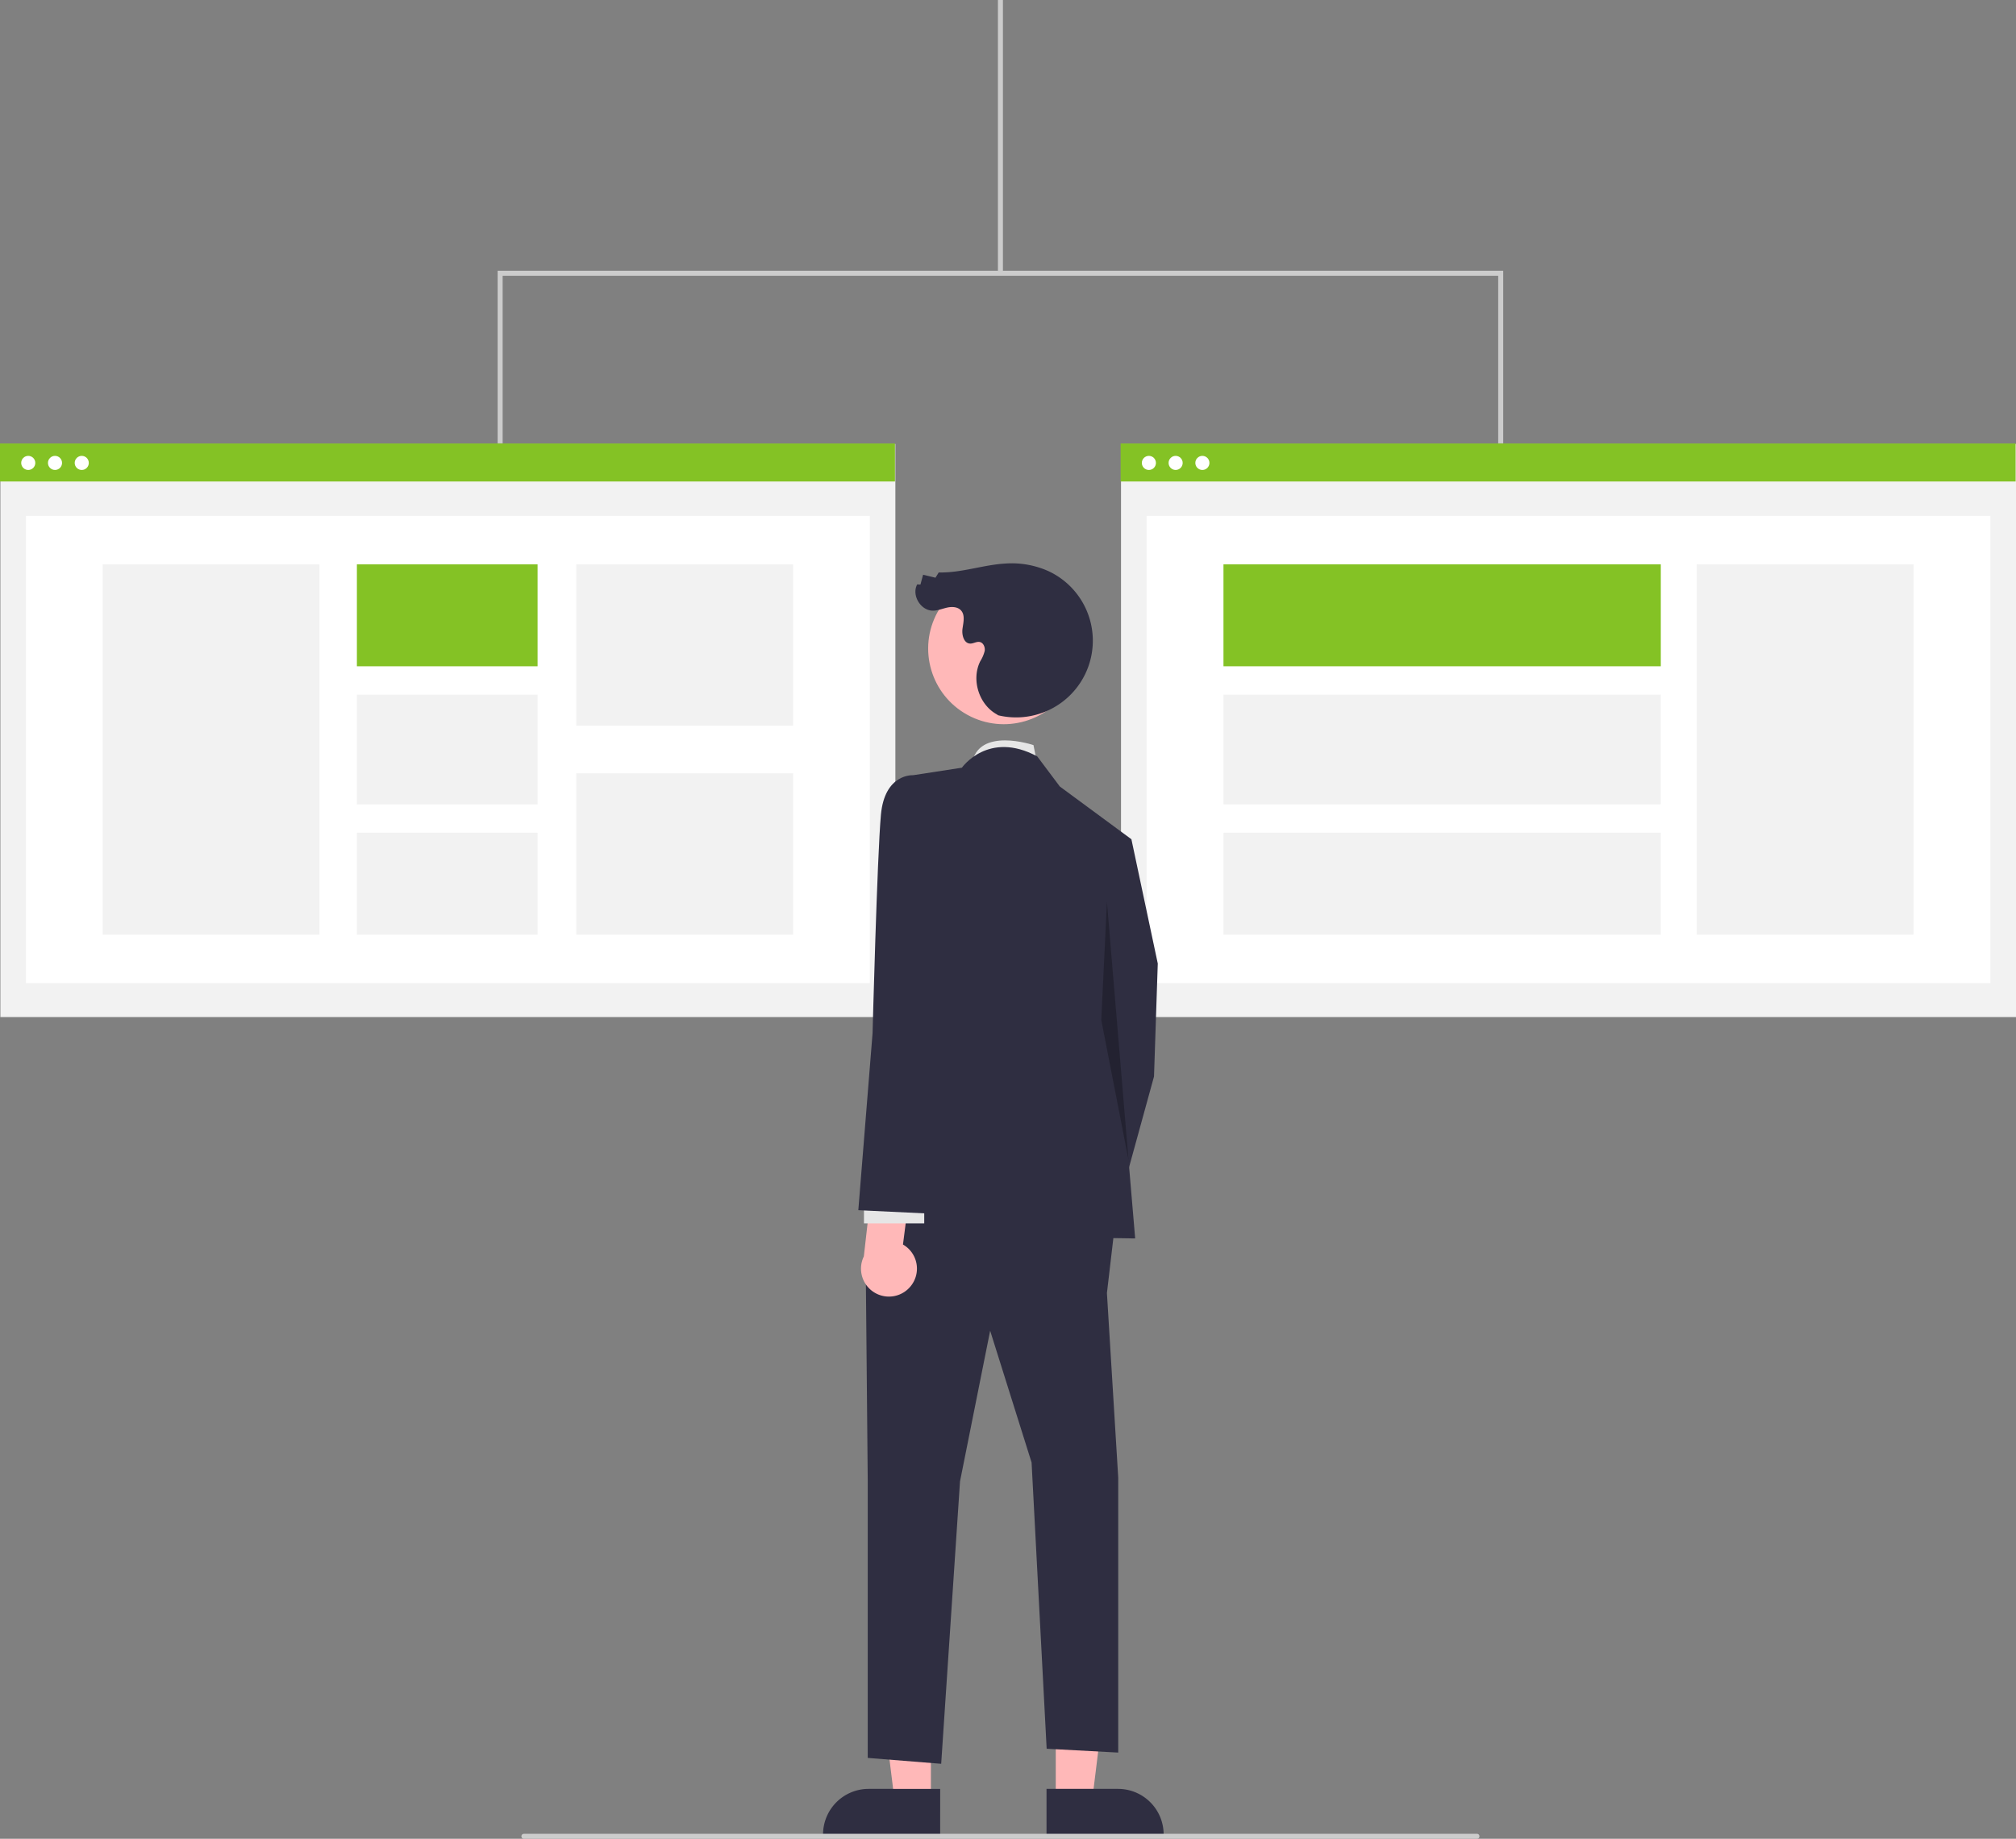 <svg xmlns="http://www.w3.org/2000/svg" id="ff624502-9352-423b-a6a2-ce5f5205621e" data-name="Layer 1" viewBox="0 0 805.947 735.268" class="injected-svg ClassicGrid__ImageFile-sc-td9pmq-4 fNAcXv grid_media" xmlns:xlink="http://www.w3.org/1999/xlink"><rect x="0" y="0" width="805.947" height="735.268" fill="#808080" stroke="none"/><rect x="0.153" y="177.534" width="357.795" height="229.148" fill="#f2f2f2"></rect><rect x="10.384" y="206.275" width="337.333" height="186.85" fill="#fff"></rect><rect y="177.331" width="357.795" height="15.2" fill="#84c225"></rect><circle cx="11.296" cy="185.102" r="2.817" fill="#fff"></circle><circle cx="21.989" cy="185.102" r="2.817" fill="#fff"></circle><circle cx="32.683" cy="185.102" r="2.817" fill="#fff"></circle><rect x="41.035" y="225.662" width="86.679" height="148.076" fill="#f2f2f2"></rect><rect x="142.676" y="225.662" width="72.232" height="40.76" fill="#84c225"></rect><rect x="142.676" y="277.772" width="72.232" height="43.855" fill="#f2f2f2"></rect><rect x="142.676" y="332.978" width="72.232" height="40.76" fill="#f2f2f2"></rect><rect x="230.387" y="225.662" width="86.679" height="64.531" fill="#f2f2f2"></rect><rect x="230.387" y="309.207" width="86.679" height="64.531" fill="#f2f2f2"></rect><rect x="448.153" y="177.534" width="357.795" height="229.148" fill="#f2f2f2"></rect><rect x="458.384" y="206.275" width="337.333" height="186.85" fill="#fff"></rect><rect x="448" y="177.331" width="357.795" height="15.2" fill="#84c225"></rect><circle cx="459.296" cy="185.102" r="2.817" fill="#fff"></circle><circle cx="469.989" cy="185.102" r="2.817" fill="#fff"></circle><circle cx="480.683" cy="185.102" r="2.817" fill="#fff"></circle><rect x="678.308" y="225.662" width="86.679" height="148.076" fill="#f2f2f2"></rect><rect x="489.113" y="225.659" width="174.834" height="40.76" fill="#84c225"></rect><rect x="489.113" y="277.77" width="174.834" height="43.855" fill="#f2f2f2"></rect><rect x="489.113" y="332.976" width="174.834" height="40.76" fill="#f2f2f2"></rect><rect x="398.947" width="2" height="109.268" fill="#ccc"></rect><polygon points="600.947 177.268 598.947 177.268 598.947 110.268 200.947 110.268 200.947 177.268 198.947 177.268 198.947 108.268 600.947 108.268 600.947 177.268" fill="#ccc"></polygon><path d="M611.689,387.834l-1.506-7.529s-22.149-7.529-24.627,7.529Z" transform="translate(-197.026 -82.366)" fill="#e6e6e6"></path><polygon points="372.154 720.046 357.633 720.045 350.725 664.036 372.156 664.037 372.154 720.046" fill="#ffb8b8"></polygon><path d="M572.883,816.488,526.062,816.486v-.592A18.225,18.225,0,0,1,544.286,797.67h.001l28.597.001Z" transform="translate(-197.026 -82.366)" fill="#2f2e41"></path><polygon points="422.075 720.046 436.596 720.045 443.504 664.036 422.073 664.037 422.075 720.046" fill="#ffb8b8"></polygon><path d="M615.398,797.671l28.597-.001h.001a18.225,18.225,0,0,1,18.224,18.224v.592l-46.821.002Z" transform="translate(-197.026 -82.366)" fill="#2f2e41"></path><polygon points="435.745 337.091 452.309 335.585 462.85 385.279 461.344 430.455 444.78 490.69 422.192 477.137 434.239 415.396 435.745 337.091" fill="#2f2e41"></polygon><polygon points="446.229 485.419 442.521 517.042 447.039 590.83 447.039 700.788 418.427 699.253 412.404 584.806 395.839 532.101 383.792 592.336 376.263 705.276 346.898 702.922 346.898 591.939 346.145 511.019 356.686 479.396 446.229 485.419" fill="#2f2e41"></polygon><path d="M581.571,389.34s10.541-15.059,30.117-4.518l9.035,12.047,28.612,21.082L643.312,488.727l7.529,88.846-106.917-1.506,18.07-88.846V392.351Z" transform="translate(-197.026 -82.366)" fill="#2f2e41"></path><polygon points="442.521 360.58 451.155 463.818 440.262 407.867 442.521 360.58" opacity="0.25"></polygon><path d="M561.008,596.772a11.106,11.106,0,0,0-2.994-16.765l3.219-25.175-14.822-5.688-4.047,35.616a11.167,11.167,0,0,0,18.643,12.012Z" transform="translate(-197.026 -82.366)" fill="#ffb8b8"></path><rect x="542.419" y="561.009" width="24.094" height="10.541" transform="translate(911.905 1050.193) rotate(-180)" fill="#e6e6e6"></rect><path d="M577.807,405.151l-15.812-12.8s-11.294-.753-12.8,15.812-3.338,87.34-3.338,87.34L540.16,566.279l31.623,1.506,6.023-76.604Z" transform="translate(-197.026 -82.366)" fill="#2f2e41"></path><circle cx="598.33" cy="341.707" r="30.239" transform="translate(-185.523 620.444) rotate(-61.337)" fill="#ffb8b8"></circle><path d="M596.071,368.381a30.673,30.673,0,0,0,20.068-57.652,35.868,35.868,0,0,0-16.936-3.039c-9.044.475-17.834,3.818-26.887,3.572l-1.312,2.109-4.945-1.199-1.06,3.926-1.303-.045c-2.333,4.336,1.421,10.544,6.345,10.491,1.949-.021,3.793-.833,5.699-1.241s4.151-.307,5.465,1.133c1.708,1.871.965,4.791.608,7.299s.533,5.887,3.066,5.969c1.294.042,2.524-.886,3.795-.642,1.48.284,2.229,2.072,2.013,3.564a14.18,14.18,0,0,1-1.771,4.135c-3.671,7.327-.571,17.295,6.607,21.248" transform="translate(-197.026 -82.366)" fill="#2f2e41"></path><path d="M787.474,817.634h-381a1,1,0,0,1,0-2h381a1,1,0,0,1,0,2Z" transform="translate(-197.026 -82.366)" fill="#ccc"></path></svg>